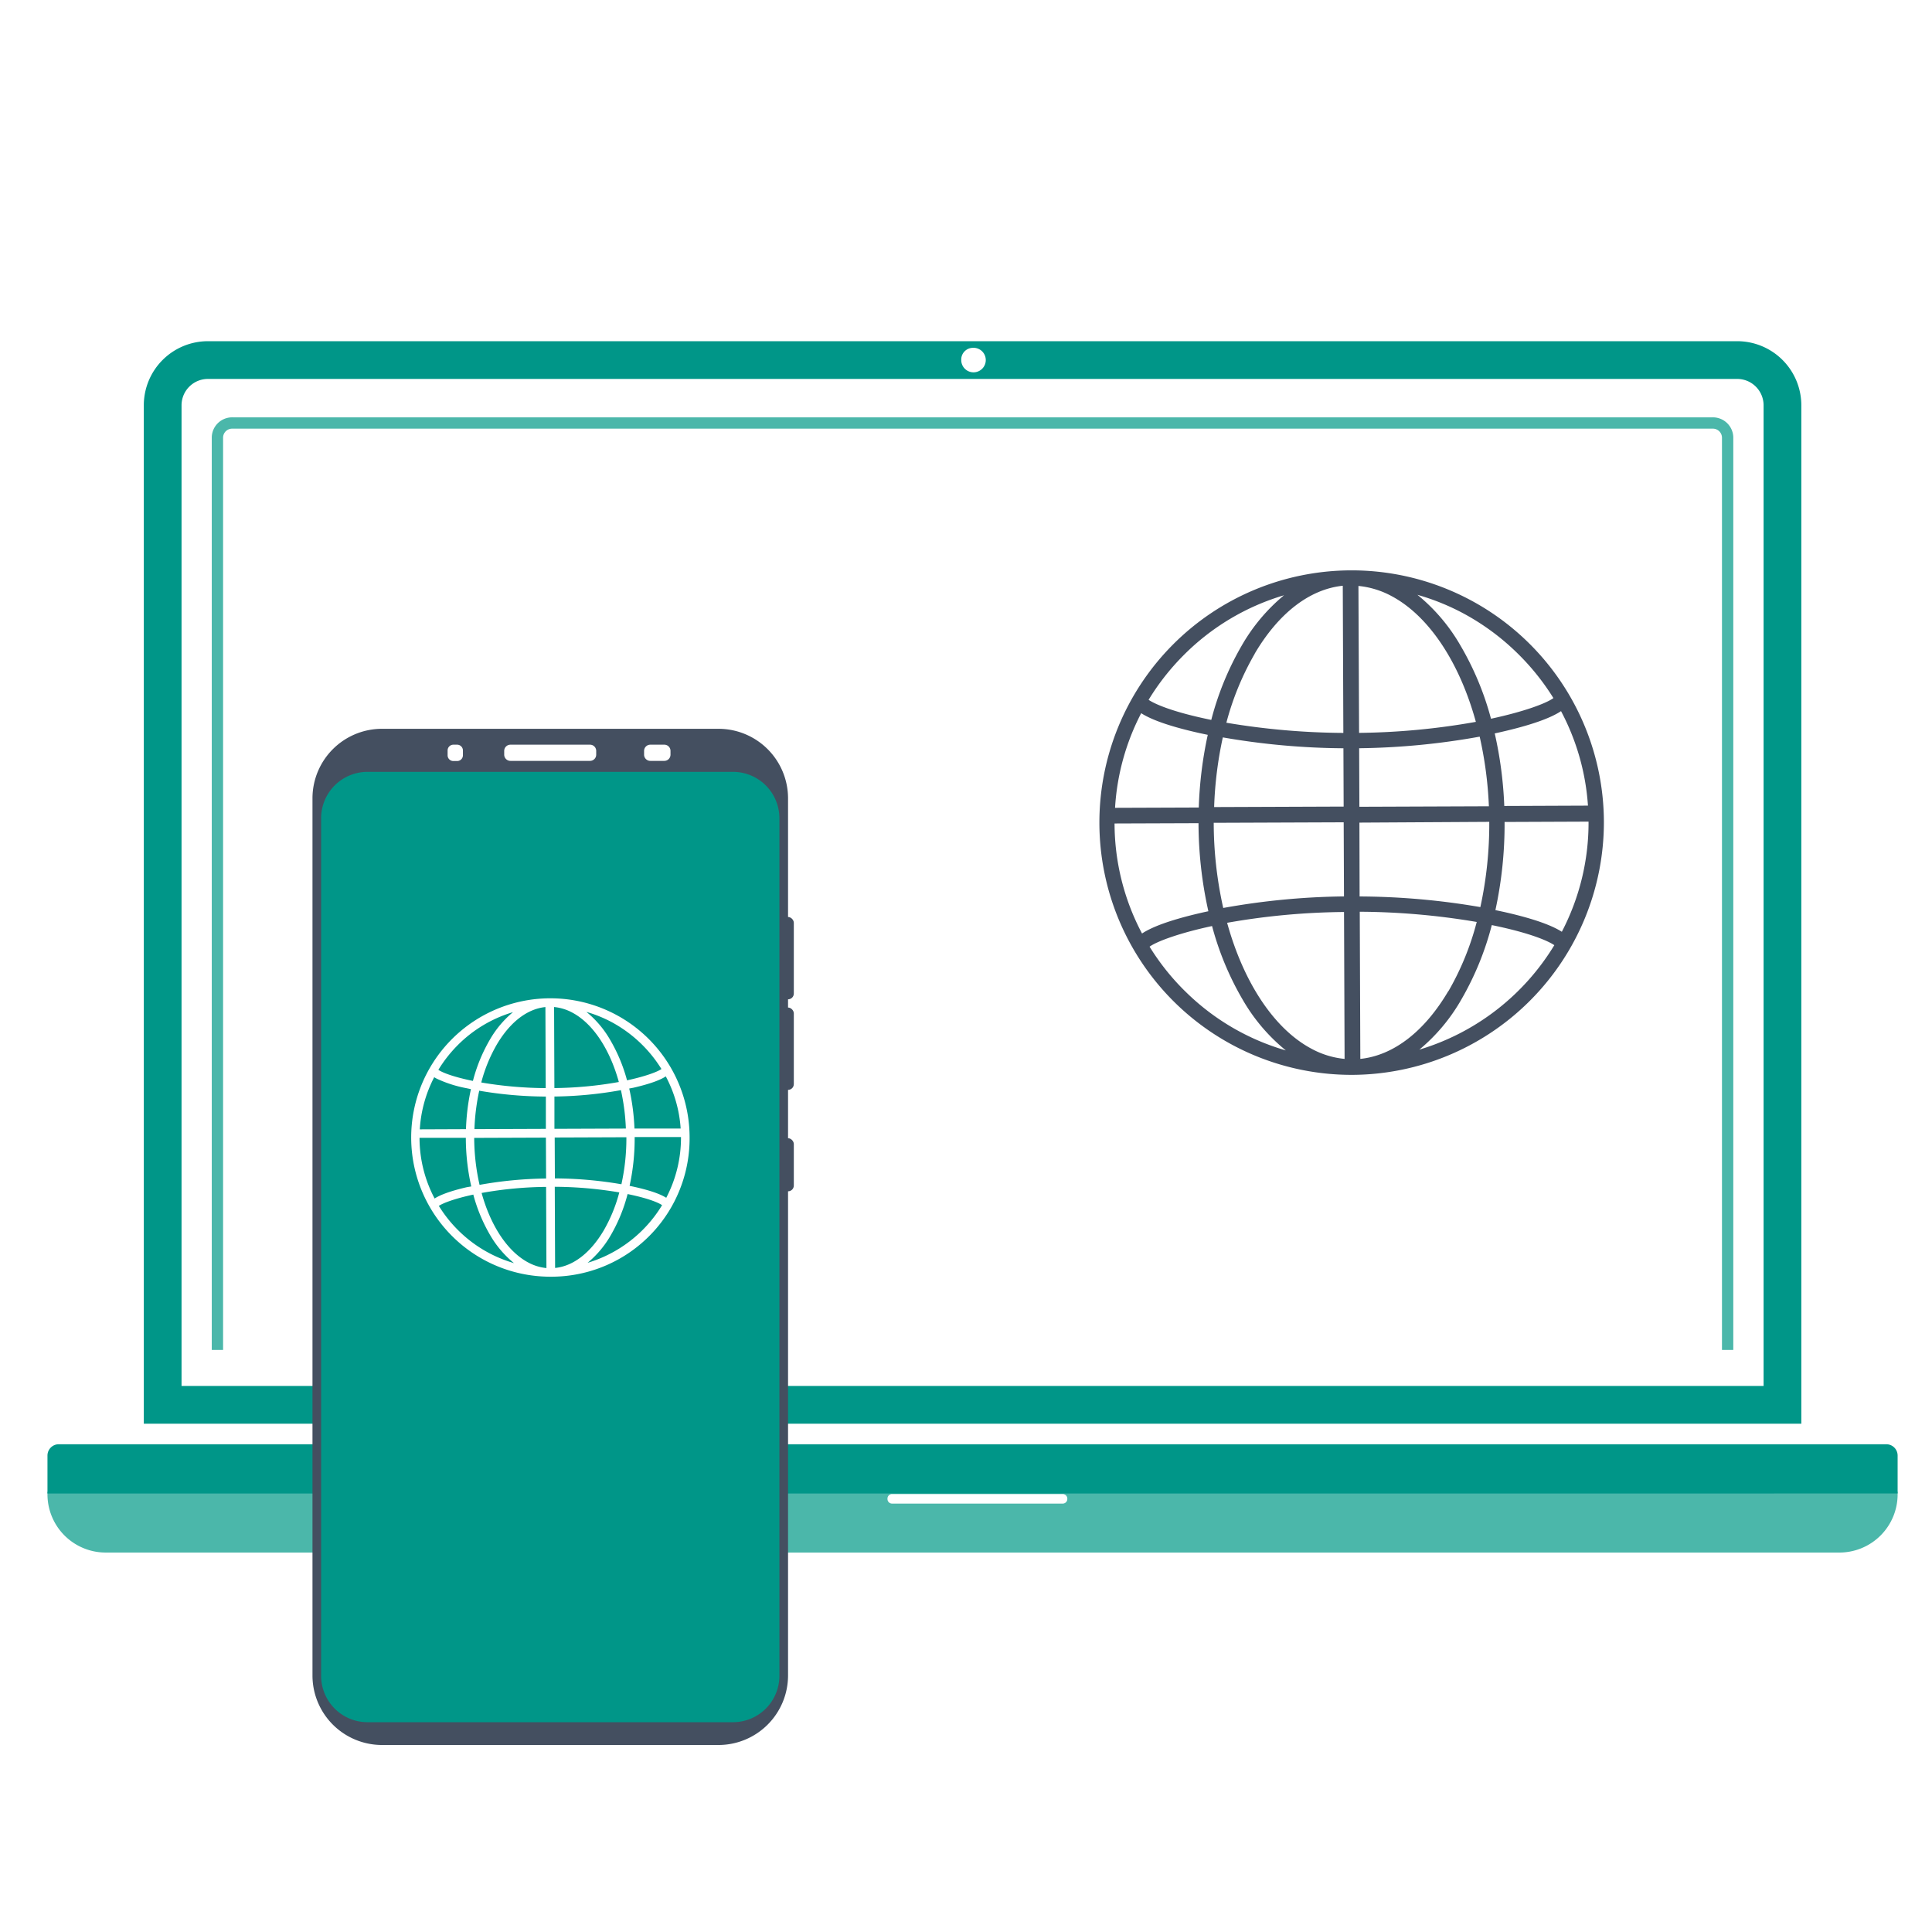 <svg xmlns="http://www.w3.org/2000/svg" id="Layer_1" data-name="Layer 1" viewBox="0 0 512 512"><defs><style>.cls-1{fill:#4bb7aa;}.cls-2{fill:none;stroke:#4bb7aa;stroke-miterlimit:10;stroke-width:3px;}.cls-3{fill:#009688;}.cls-4{fill:#444f60;}</style></defs><path class="cls-1" d="M12.58,395.33V396A15.43,15.43,0,0,0,28,411.44H487.46A15.43,15.43,0,0,0,502.89,396v-.68Zm270.27,1.92a1.22,1.22,0,0,1-1.22,1.22H236.4a1.22,1.22,0,0,1-1.21-1.22v-.1a1.21,1.21,0,0,1,1.21-1.21h45.23a1.22,1.22,0,0,1,1.22,1.21Z"/><path class="cls-2" d="M457.84,357.74V115.9a3.91,3.91,0,0,0-4-3.8H61.62a3.9,3.9,0,0,0-4,3.8V357.74"/><path class="cls-3" d="M12.58,395.79V385.74a3,3,0,0,1,3-3H499.89a3,3,0,0,1,3,3v10.05Z"/><path class="cls-3" d="M460.37,90.42H55.11a17,17,0,0,0-17,17V377.29H477.37V107.42A17,17,0,0,0,460.37,90.42ZM257.74,92.18a3.25,3.25,0,1,1-3,3.24A3.11,3.11,0,0,1,257.74,92.18ZM467.37,367.29H48.11V107.42a7,7,0,0,1,7-7H460.37a7,7,0,0,1,7,7Z"/><path class="cls-4" d="M425.05,217.73a66.85,66.85,0,1,0-66.62,67.12A67,67,0,0,0,425.05,217.73Zm-11.15,29.2c-2.36-1.52-6.86-3.36-15.5-5.29l-2.1-.45a107.46,107.46,0,0,0,2.43-23.36l22.25-.09A62.4,62.4,0,0,1,413.9,246.93ZM360.25,213.8l-.06-15.51a191.6,191.6,0,0,0,31.94-3.07,102.45,102.45,0,0,1,2.44,18.45Zm34.42,4a103.36,103.36,0,0,1-2.36,22.59,192.69,192.69,0,0,0-32-2.82L360.26,218Zm-34.5-23.62L360,155.28a23.2,23.2,0,0,1,8.76,2.68c9.86,5.24,18,17.48,22.36,33.34A186.77,186.77,0,0,1,360.17,194.22Zm-27.66-20.95c6.35-10.78,14.58-17.09,23.34-18l.15,39a192.52,192.52,0,0,1-31-2.7A74.39,74.39,0,0,1,332.51,173.27Zm23.51,25,.06,15.52-34.32.13a101.62,101.62,0,0,1,2.3-18.46A192.85,192.85,0,0,0,356,198.3Zm.07,19.69.08,19.64a191.11,191.11,0,0,0-32,3.06,103.53,103.53,0,0,1-2.52-22.57Zm.09,23.7.15,39a23,23,0,0,1-8.75-2.68c-9.88-5.24-18-17.51-22.38-33.39A185.94,185.94,0,0,1,356.18,241.69Zm27.66,21c-6.35,10.78-14.57,17.09-23.34,18l-.15-39a190.08,190.08,0,0,1,31,2.71A73.7,73.7,0,0,1,383.84,262.69Zm37-49.12-22.19.09a105.39,105.39,0,0,0-2.53-19.23c.77-.16,1.47-.32,2.1-.47,8.66-2,13.14-3.88,15.47-5.43A62.32,62.32,0,0,1,420.83,213.57ZM402.42,173.4A63.29,63.29,0,0,1,411.67,185c-1.87,1.38-7.68,3.57-16.54,5.47A78,78,0,0,0,387,171a48.48,48.48,0,0,0-11.37-13.37,61.46,61.46,0,0,1,12,4.83A63.06,63.06,0,0,1,402.42,173.4Zm-62.14-15.65A49,49,0,0,0,329,171.21a78.39,78.39,0,0,0-8,19.57l-.5-.1c-10-2.08-14.53-4.15-16.11-5.22a63.38,63.38,0,0,1,9.18-11.72A62.53,62.53,0,0,1,340.28,157.75ZM302.43,189a12.32,12.32,0,0,0,1.18.69c2.59,1.38,6.95,2.95,14.3,4.59l2.16.46A105.79,105.79,0,0,0,317.69,214l-22.19.08A62.33,62.33,0,0,1,302.43,189Zm-7.06,29.23,22.25-.08a107.82,107.82,0,0,0,2.61,23.34c-.78.16-1.49.32-2.13.47-8.64,2-13.12,3.88-15.45,5.43A62.44,62.44,0,0,1,295.37,218.22Zm18.57,44.34a63.15,63.15,0,0,1-9.29-11.69c1.89-1.37,7.71-3.57,16.56-5.47A78.42,78.42,0,0,0,329.37,265a48.53,48.53,0,0,0,11.39,13.37A62.46,62.46,0,0,1,313.94,262.56Zm62.18,15.61a48.5,48.5,0,0,0,11.22-13.42,78.27,78.27,0,0,0,8-19.6l.44.09c10,2.08,14.58,4.17,16.13,5.23A63.07,63.07,0,0,1,376.12,278.17Z"/><path class="cls-4" d="M190.45,193.14H101.2a18.43,18.43,0,0,0-18.39,18.38V444.06a18.43,18.43,0,0,0,18.39,18.38h89.25a18.44,18.44,0,0,0,18.39-18.38V211.52A18.44,18.44,0,0,0,190.45,193.14ZM170.69,199a1.65,1.65,0,0,1,1.65-1.65h3.71a1.64,1.64,0,0,1,1.64,1.65v1a1.64,1.64,0,0,1-1.64,1.64h-3.71a1.65,1.65,0,0,1-1.65-1.64Zm-37.07,0a1.65,1.65,0,0,1,1.65-1.65h21.11A1.64,1.64,0,0,1,158,199v1a1.64,1.64,0,0,1-1.64,1.64H135.27a1.65,1.65,0,0,1-1.65-1.64Zm-15-.12a1.53,1.53,0,0,1,1.53-1.53h1a1.54,1.54,0,0,1,1.53,1.53v1.27a1.53,1.53,0,0,1-1.53,1.53h-1a1.52,1.52,0,0,1-1.53-1.53ZM146,352a50.67,50.67,0,1,1,50.67-50.66A50.67,50.67,0,0,1,146,352Z"/><path class="cls-3" d="M129.93,327.38a43.4,43.4,0,0,1-4.5-10.8c-4.88,1.05-8.09,2.26-9.13,3a35,35,0,0,0,5.12,6.45,34.53,34.53,0,0,0,14.79,8.71A27,27,0,0,1,129.93,327.38Z"/><path class="cls-3" d="M124.89,314.42a59.1,59.1,0,0,1-1.44-12.88l-12.27,0a34.42,34.42,0,0,0,4,16.08c1.29-.85,3.76-1.89,8.52-3Z"/><path class="cls-3" d="M124.8,288.63l-1.19-.25a32.65,32.65,0,0,1-7.89-2.53c-.24-.13-.46-.26-.65-.38a34.33,34.33,0,0,0-3.82,13.82l12.24-.05A58.64,58.64,0,0,1,124.8,288.63Z"/><path class="cls-3" d="M127.63,316.15c2.42,8.76,6.9,15.52,12.35,18.42a12.84,12.84,0,0,0,4.83,1.48l-.09-21.51A101.64,101.64,0,0,0,127.63,316.15Z"/><path class="cls-3" d="M151.67,268.35a12.84,12.84,0,0,0-4.83-1.48l.08,21.48A102.7,102.7,0,0,0,164,286.74C161.59,278,157.11,271.24,151.67,268.35Z"/><path class="cls-3" d="M127.09,314a105.72,105.72,0,0,1,17.63-1.68l-.05-10.84-19,.07A56.77,56.77,0,0,0,127.09,314Z"/><path class="cls-3" d="M127.54,286.87a105.09,105.09,0,0,0,17.08,1.49l-.08-21.48c-4.84.49-9.37,4-12.87,9.91A40.52,40.52,0,0,0,127.54,286.87Z"/><path class="cls-3" d="M125.33,286.45a43.13,43.13,0,0,1,4.41-10.79,26.89,26.89,0,0,1,6.21-7.43,34.51,34.51,0,0,0-14.72,8.82,35.11,35.11,0,0,0-5.06,6.47c.87.59,3.38,1.73,8.89,2.88Z"/><path class="cls-3" d="M125.73,299.23l18.93-.07,0-8.56A106.2,106.2,0,0,1,127,289.05,57.48,57.48,0,0,0,125.73,299.23Z"/><path class="cls-3" d="M162,270.82a34.65,34.65,0,0,0-6.6-2.66,26.73,26.73,0,0,1,6.27,7.37,43.34,43.34,0,0,1,4.5,10.77c4.88-1.05,8.09-2.26,9.12-3A35.1,35.1,0,0,0,162,270.82Z"/><path class="cls-3" d="M166.75,288.47a58.38,58.38,0,0,1,1.39,10.6l12.24,0a34.22,34.22,0,0,0-3.94-13.82c-1.28.86-3.75,1.89-8.53,3Z"/><path class="cls-3" d="M194.29,204.55H97.36A12.29,12.29,0,0,0,85.1,216.81V444.14A12.29,12.29,0,0,0,97.36,456.4h96.93a12.3,12.3,0,0,0,12.26-12.26V216.81A12.3,12.3,0,0,0,194.29,204.55ZM146,338.34a36.89,36.89,0,1,1,36.75-37A36.65,36.65,0,0,1,146,338.34Z"/><path class="cls-3" d="M166.85,314.26l1.16.25c4.77,1.06,7.25,2.08,8.55,2.92a34.39,34.39,0,0,0,3.91-16.1l-12.28,0A58.69,58.69,0,0,1,166.85,314.26Z"/><path class="cls-3" d="M164.55,288.9a105.4,105.4,0,0,1-17.62,1.69l0,8.56,18.93-.07A56.34,56.34,0,0,0,164.55,288.9Z"/><path class="cls-3" d="M166.32,316.44a43,43,0,0,1-4.41,10.82,26.84,26.84,0,0,1-6.19,7.4,34.76,34.76,0,0,0,19.74-15.28c-.85-.59-3.36-1.74-8.89-2.89Z"/><path class="cls-3" d="M166,301.38l-19,.07.05,10.84a106.2,106.2,0,0,1,17.63,1.55A56.54,56.54,0,0,0,166,301.38Z"/><path class="cls-3" d="M164.12,316a105.34,105.34,0,0,0-17.1-1.49l.09,21.51c4.83-.49,9.37-4,12.87-9.92A40.9,40.9,0,0,0,164.12,316Z"/><rect class="cls-4" x="207.31" y="243.01" width="3.06" height="21.82" rx="1.53"/><rect class="cls-4" x="207.31" y="267.01" width="3.06" height="21.82" rx="1.53"/><rect class="cls-4" x="207.31" y="301.64" width="3.06" height="14.07" rx="1.53"/></svg>